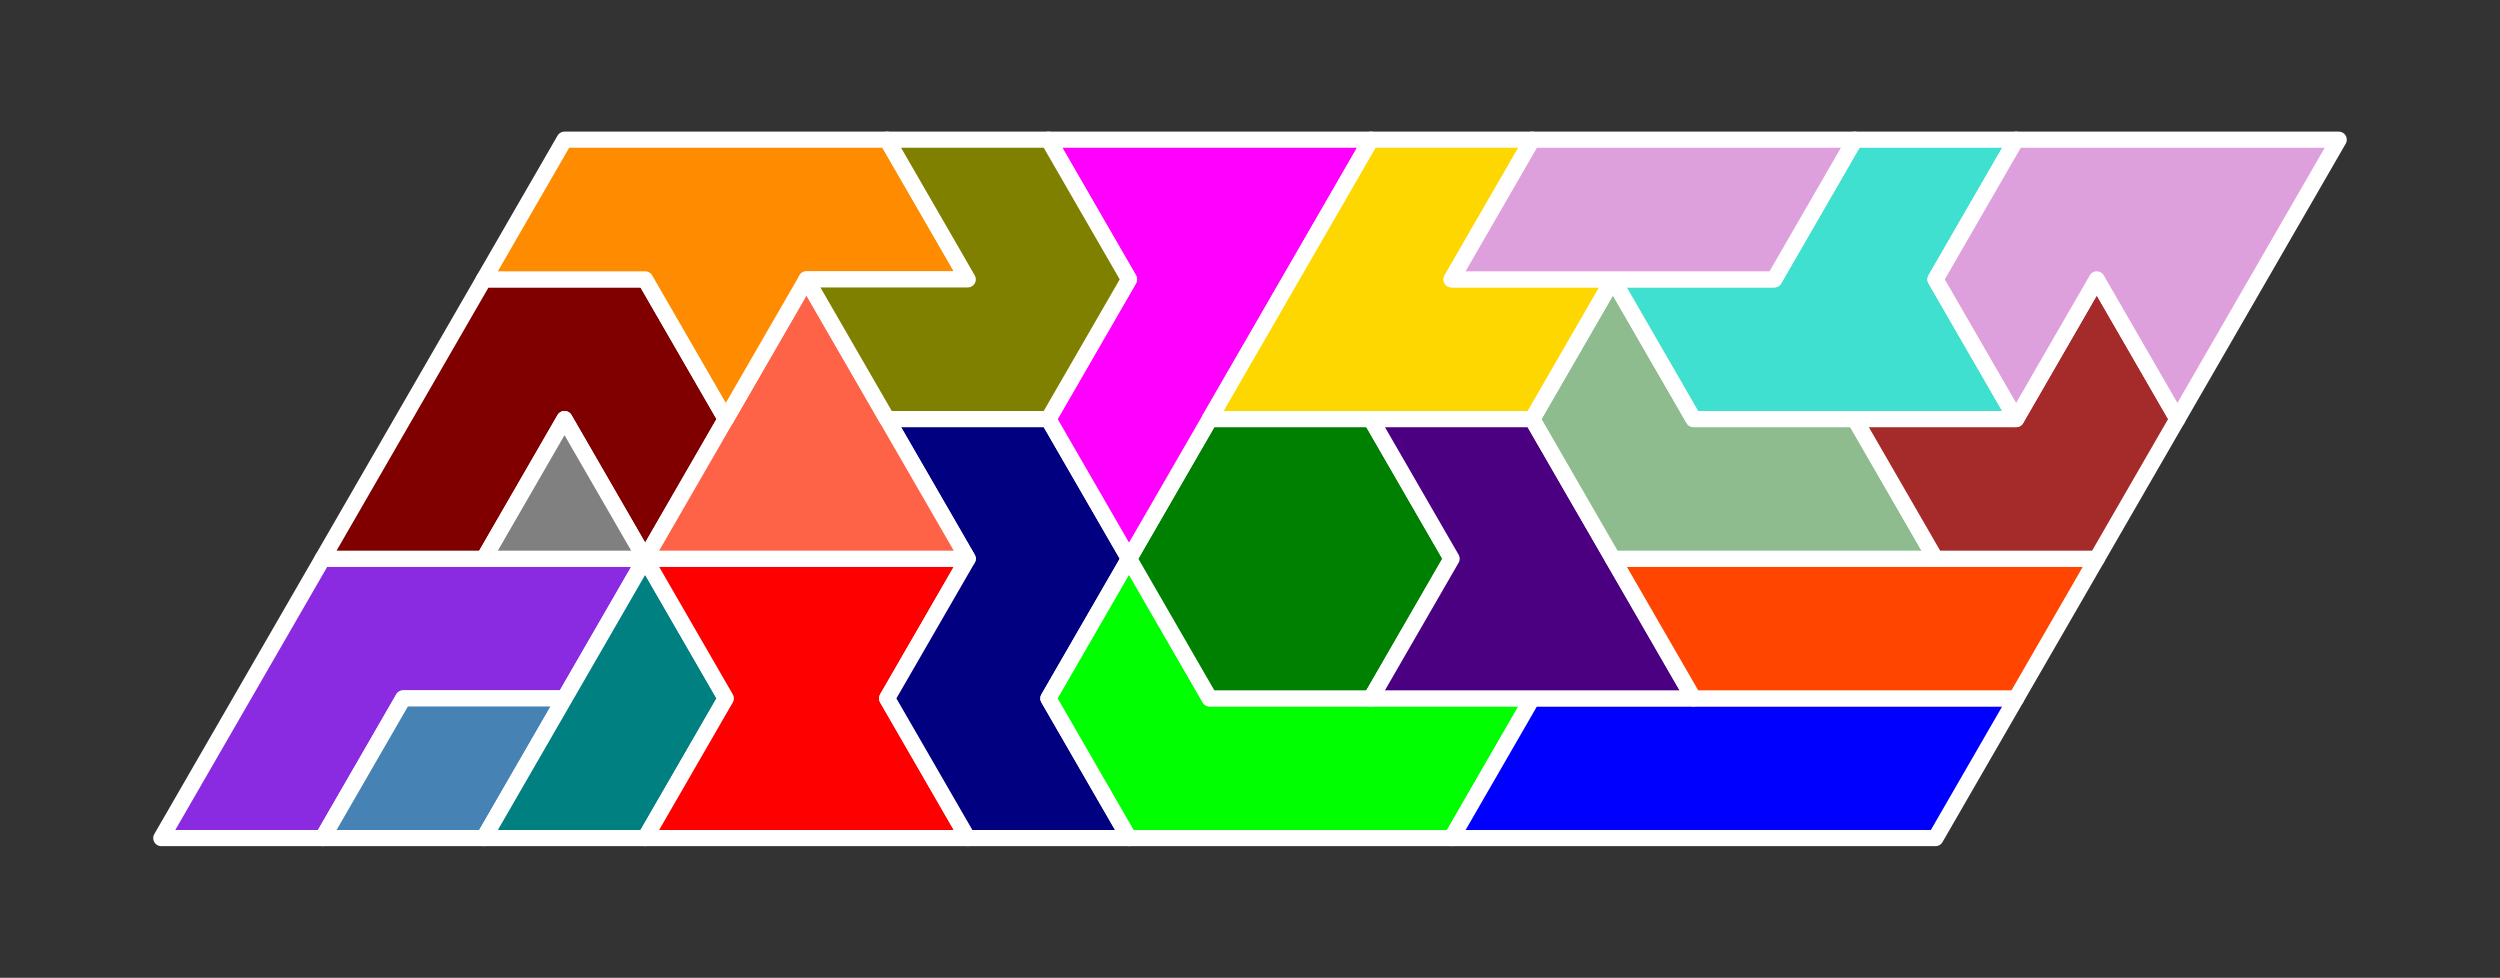 <?xml version="1.0" standalone="no"?>
<!-- Created by Polyform Puzzler (http://puzzler.sourceforge.net/) -->
<svg width="155.000" height="60.622"
     viewBox="0 0 155.000 60.622"
     xmlns="http://www.w3.org/2000/svg"
     xmlns:xlink="http://www.w3.org/1999/xlink">
<rect x="0" y="0" width="155.000" height="60.622" fill="#333333" stroke="none"/>
<g>
<polygon fill="blueviolet" stroke="white"
         stroke-width="1" stroke-linejoin="round"
         points="10.000,51.962 20.000,51.962 25.000,43.301 35.000,43.301 40.000,34.641 20.000,34.641">
<desc>C6</desc>
</polygon>
<polygon fill="steelblue" stroke="white"
         stroke-width="1" stroke-linejoin="round"
         points="20.000,51.962 30.000,51.962 35.000,43.301 25.000,43.301">
<desc>D2</desc>
</polygon>
<polygon fill="teal" stroke="white"
         stroke-width="1" stroke-linejoin="round"
         points="30.000,51.962 40.000,51.962 45.000,43.301 40.000,34.641">
<desc>I3</desc>
</polygon>
<polygon fill="red" stroke="white"
         stroke-width="1" stroke-linejoin="round"
         points="40.000,51.962 60.000,51.962 55.000,43.301 60.000,34.641 40.000,34.641 45.000,43.301">
<desc>X6</desc>
</polygon>
<polygon fill="navy" stroke="white"
         stroke-width="1" stroke-linejoin="round"
         points="55.000,43.301 60.000,51.962 70.000,51.962 65.000,43.301 70.000,34.641 65.000,25.981 55.000,25.981 60.000,34.641">
<desc>S6</desc>
</polygon>
<polygon fill="lime" stroke="white"
         stroke-width="1" stroke-linejoin="round"
         points="65.000,43.301 70.000,51.962 90.000,51.962 95.000,43.301 75.000,43.301 70.000,34.641">
<desc>J6</desc>
</polygon>
<polygon fill="blue" stroke="white"
         stroke-width="1" stroke-linejoin="round"
         points="90.000,51.962 120.000,51.962 125.000,43.301 95.000,43.301">
<desc>I6</desc>
</polygon>
<polygon fill="green" stroke="white"
         stroke-width="1" stroke-linejoin="round"
         points="70.000,34.641 75.000,43.301 85.000,43.301 90.000,34.641 85.000,25.981 75.000,25.981">
<desc>O6</desc>
</polygon>
<polygon fill="indigo" stroke="white"
         stroke-width="1" stroke-linejoin="round"
         points="85.000,43.301 105.000,43.301 95.000,25.981 85.000,25.981 90.000,34.641">
<desc>P5</desc>
</polygon>
<polygon fill="orangered" stroke="white"
         stroke-width="1" stroke-linejoin="round"
         points="100.000,34.641 105.000,43.301 125.000,43.301 130.000,34.641">
<desc>I5</desc>
</polygon>
<polygon fill="maroon" stroke="white"
         stroke-width="1" stroke-linejoin="round"
         points="20.000,34.641 30.000,34.641 35.000,25.981 40.000,34.641 45.000,25.981 40.000,17.321 30.000,17.321">
<desc>G6</desc>
</polygon>
<polygon fill="gray" stroke="white"
         stroke-width="1" stroke-linejoin="round"
         points="30.000,34.641 40.000,34.641 35.000,25.981">
<desc>T1</desc>
</polygon>
<polygon fill="tomato" stroke="white"
         stroke-width="1" stroke-linejoin="round"
         points="40.000,34.641 60.000,34.641 50.000,17.321">
<desc>T4</desc>
</polygon>
<polygon fill="magenta" stroke="white"
         stroke-width="1" stroke-linejoin="round"
         points="65.000,25.981 70.000,34.641 85.000,8.660 65.000,8.660 70.000,17.321">
<desc>P6</desc>
</polygon>
<polygon fill="darkseagreen" stroke="white"
         stroke-width="1" stroke-linejoin="round"
         points="95.000,25.981 100.000,34.641 120.000,34.641 115.000,25.981 105.000,25.981 100.000,17.321">
<desc>L5</desc>
</polygon>
<polygon fill="brown" stroke="white"
         stroke-width="1" stroke-linejoin="round"
         points="115.000,25.981 120.000,34.641 130.000,34.641 135.000,25.981 130.000,17.321 125.000,25.981">
<desc>C4</desc>
</polygon>
<polygon fill="darkorange" stroke="white"
         stroke-width="1" stroke-linejoin="round"
         points="40.000,17.321 45.000,25.981 50.000,17.321 60.000,17.321 55.000,8.660 35.000,8.660 30.000,17.321">
<desc>E6</desc>
</polygon>
<polygon fill="olive" stroke="white"
         stroke-width="1" stroke-linejoin="round"
         points="50.000,17.321 55.000,25.981 65.000,25.981 70.000,17.321 65.000,8.660 55.000,8.660 60.000,17.321">
<desc>C5</desc>
</polygon>
<polygon fill="gold" stroke="white"
         stroke-width="1" stroke-linejoin="round"
         points="75.000,25.981 95.000,25.981 100.000,17.321 90.000,17.321 95.000,8.660 85.000,8.660">
<desc>V6</desc>
</polygon>
<polygon fill="turquoise" stroke="white"
         stroke-width="1" stroke-linejoin="round"
         points="100.000,17.321 105.000,25.981 125.000,25.981 120.000,17.321 125.000,8.660 115.000,8.660 110.000,17.321">
<desc>H6</desc>
</polygon>
<polygon fill="plum" stroke="white"
         stroke-width="1" stroke-linejoin="round"
         points="120.000,17.321 125.000,25.981 130.000,17.321 135.000,25.981 145.000,8.660 125.000,8.660">
<desc>F6</desc>
</polygon>
<polygon fill="plum" stroke="white"
         stroke-width="1" stroke-linejoin="round"
         points="90.000,17.321 110.000,17.321 115.000,8.660 95.000,8.660">
<desc>I4</desc>
</polygon>
</g>
</svg>
